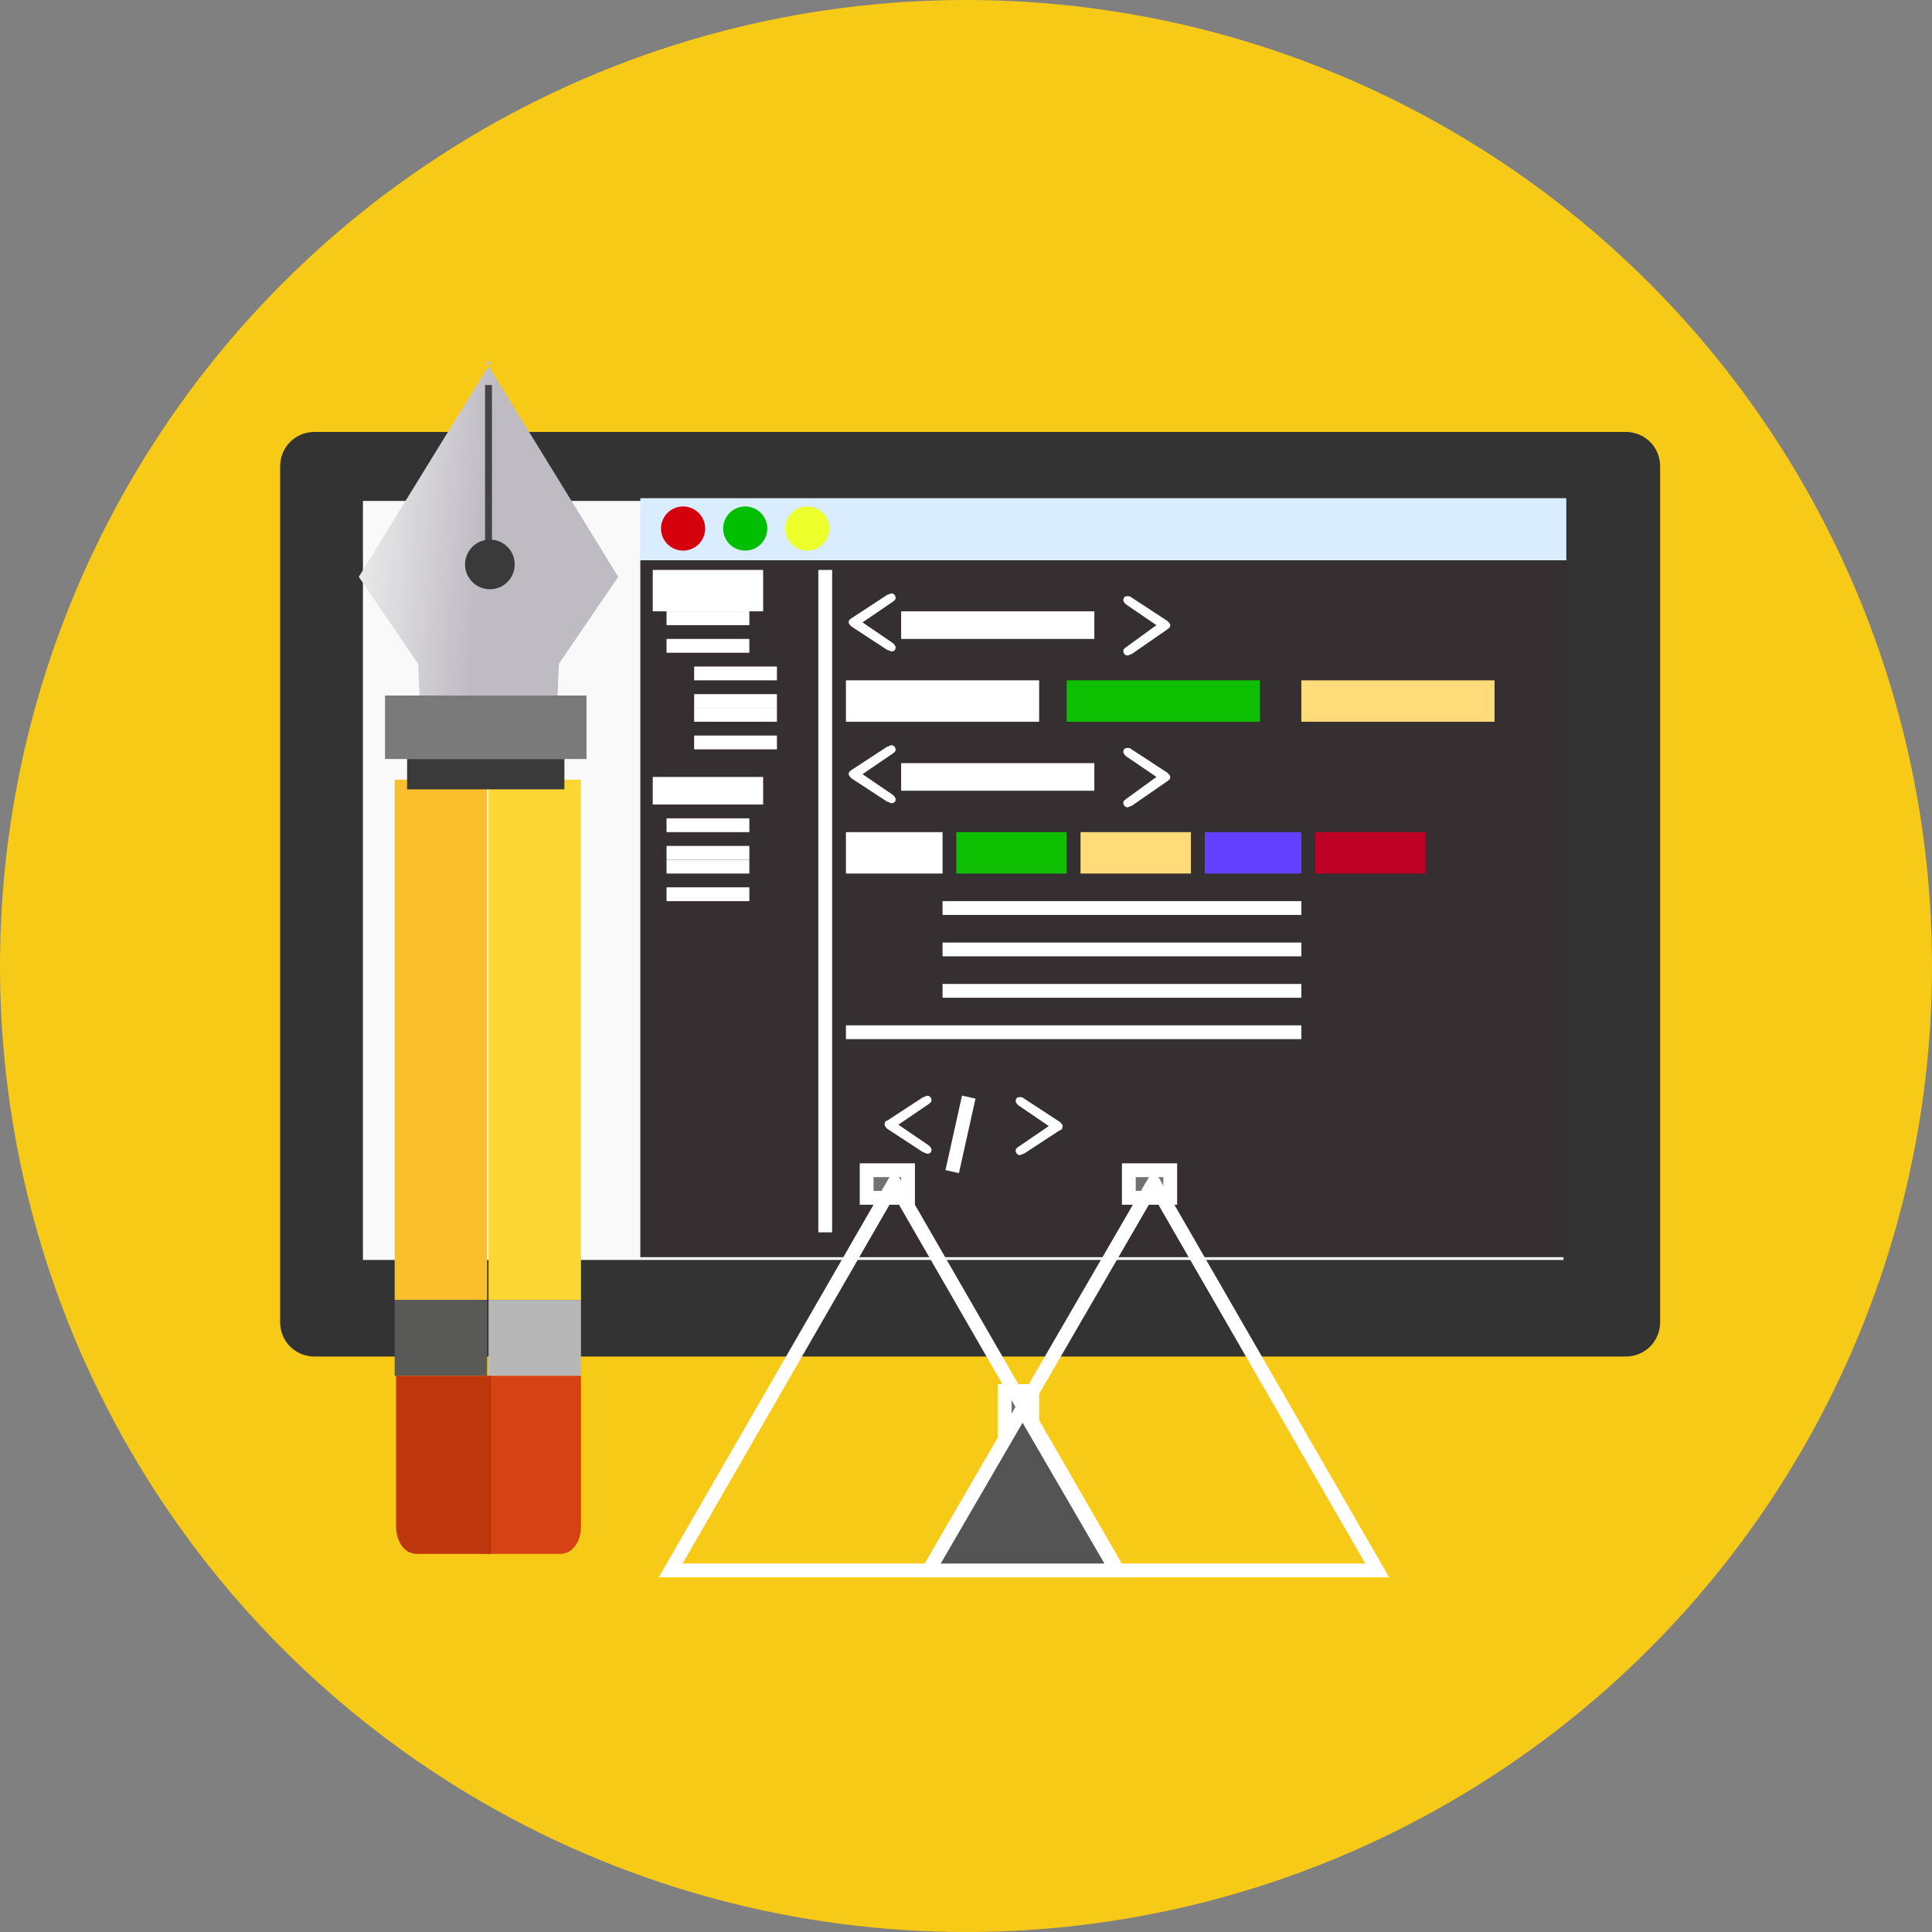 <?xml version="1.0" encoding="utf-8"?>
<!-- Generator: Adobe Illustrator 16.0.0, SVG Export Plug-In . SVG Version: 6.00 Build 0)  -->
<!DOCTYPE svg PUBLIC "-//W3C//DTD SVG 1.1//EN" "http://www.w3.org/Graphics/SVG/1.1/DTD/svg11.dtd">
<svg version="1.1" id="Layer_1" xmlns="http://www.w3.org/2000/svg" xmlns:xlink="http://www.w3.org/1999/xlink" x="0px" y="0px"
	 width="140px" height="140px" viewBox="0 0 140 140" style="enable-background:new 0 0 140 140;" xml:space="preserve">
<rect x="0" y="0" width="140" height="140" fill="#808080" stroke="none"/>
<rect x="79.8" y="111.8" style="fill:#727272;stroke:#FFFFFF;stroke-miterlimit:10;" width="2" height="3"/>
<rect x="98.7" y="111.7" style="fill:#727272;stroke:#FFFFFF;stroke-miterlimit:10;" width="2" height="2"/>
<rect x="46.8" y="110.8" style="fill:#727272;stroke:#FFFFFF;stroke-miterlimit:10;" width="3" height="3"/>
<rect x="65.8" y="110.8" style="fill:#727272;stroke:#FFFFFF;stroke-miterlimit:10;" width="3" height="3"/>
<circle style="fill:#F7CA18;" cx="70" cy="70" r="70"/>
<path style="fill:#333333;" d="M120.3,95.8c0,1.4-1.1,2.5-2.5,2.5h-95c-1.4,0-2.5-1.1-2.5-2.5v-62c0-1.4,1.1-2.5,2.5-2.5h95
	c1.4,0,2.5,1.1,2.5,2.5V95.8z"/>
<rect x="26.3" y="36.3" style="fill:#F9F9F9;" width="87" height="55"/>
<rect x="35.4" y="56.5" style="fill:#FBD734;" width="6.7" height="37.7"/>
<rect x="35.4" y="94.2" style="fill:#B7B7B7;" width="6.7" height="5.5"/>
<path style="fill:#D74214;" d="M35.3,112.6h5.3c0.9,0,1.5-0.9,1.5-2V99.7h-6.9V112.6z"/>
<rect x="28.6" y="56.5" style="fill:#F9BF2C;" width="6.7" height="37.7"/>
<rect x="28.6" y="94.2" style="fill:#595958;" width="6.7" height="5.5"/>
<path style="fill:#BD360C;" d="M35.5,112.6h-5.3c-0.9,0-1.5-0.9-1.5-2V99.7h6.9V112.6z"/>
<rect x="27.9" y="50.4" style="fill:#7A7A7A;" width="14.6" height="4.6"/>
<rect x="29.5" y="55" style="fill:#3A3A3A;" width="11.4" height="2.2"/>
<linearGradient id="SVGID_1_" gradientUnits="userSpaceOnUse" x1="972.351" y1="2344.638" x2="986.697" y2="2332.6" gradientTransform="matrix(0.707 0.707 -0.707 0.707 996.692 -2307.685)">
	<stop  offset="0" style="stop-color:#E9E9E9"/>
	<stop  offset="0.463" style="stop-color:#BEBBC3"/>
	<stop  offset="1" style="stop-color:#BEBBC3"/>
</linearGradient>
<polyline style="fill:url(#SVGID_1_);" points="35.6,26.2 26,41.8 30.3,48.1 30.4,50.4 40.4,50.4 40.5,48.1 44.8,41.8 35.2,26.2 "/>
<line style="fill:none;stroke:#444445;stroke-width:0.5;stroke-miterlimit:10;" x1="35.4" y1="27.9" x2="35.4" y2="41.1"/>
<circle style="fill:#3A3A3A;" cx="35.5" cy="40.9" r="1.8"/>
<rect x="46.4" y="36.1" style="fill:#D9EDFF;" width="67.1" height="4.5"/>
<rect x="46.4" y="40.6" style="fill:#352F31;" width="67.1" height="50.5"/>
<line style="fill:none;stroke:#FFFFFF;stroke-miterlimit:10;" x1="59.8" y1="41.3" x2="59.8" y2="89.3"/>
<rect x="47.3" y="41.3" style="fill:#FFFFFF;" width="8" height="3"/>
<rect x="65.3" y="44.3" style="fill:#FFFFFF;" width="14" height="2"/>
<rect x="61.3" y="49.3" style="fill:#FFFFFF;" width="14" height="3"/>
<rect x="77.3" y="49.3" style="fill:#0DBF00;" width="14" height="3"/>
<rect x="94.3" y="49.3" style="fill:#FFDB7A;" width="14" height="3"/>
<rect x="61.3" y="60.3" style="fill:#FFFFFF;" width="7" height="3"/>
<rect x="69.3" y="60.3" style="fill:#0DBF00;" width="8" height="3"/>
<rect x="87.3" y="60.3" style="fill:#633FFF;" width="7" height="3"/>
<rect x="95.3" y="60.3" style="fill:#BF0027;" width="8" height="3"/>
<rect x="78.3" y="60.3" style="fill:#FFDB7A;" width="8" height="3"/>
<rect x="47.3" y="56.3" style="fill:#FFFFFF;" width="8" height="2"/>
<line style="fill:none;stroke:#FFFFFF;stroke-miterlimit:10;" x1="48.3" y1="44.8" x2="54.3" y2="44.8"/>
<line style="fill:none;stroke:#FFFFFF;stroke-miterlimit:10;" x1="48.3" y1="46.8" x2="54.3" y2="46.8"/>
<line style="fill:none;stroke:#FFFFFF;stroke-miterlimit:10;" x1="48.3" y1="59.8" x2="54.3" y2="59.8"/>
<line style="fill:none;stroke:#FFFFFF;stroke-miterlimit:10;" x1="48.3" y1="61.8" x2="54.3" y2="61.8"/>
<line style="fill:none;stroke:#FFFFFF;stroke-miterlimit:10;" x1="48.3" y1="62.8" x2="54.3" y2="62.8"/>
<line style="fill:none;stroke:#FFFFFF;stroke-miterlimit:10;" x1="48.3" y1="64.8" x2="54.3" y2="64.8"/>
<line style="fill:none;stroke:#FFFFFF;stroke-miterlimit:10;" x1="50.3" y1="48.8" x2="56.3" y2="48.8"/>
<line style="fill:none;stroke:#FFFFFF;stroke-miterlimit:10;" x1="50.3" y1="50.8" x2="56.3" y2="50.8"/>
<line style="fill:none;stroke:#FFFFFF;stroke-miterlimit:10;" x1="50.3" y1="51.8" x2="56.3" y2="51.8"/>
<line style="fill:none;stroke:#FFFFFF;stroke-miterlimit:10;" x1="50.3" y1="53.8" x2="56.3" y2="53.8"/>
<path style="fill:#FFFFFF;" d="M64.7,46.6c0.1,0.1,0.2,0.2,0.2,0.3c0,0.2-0.1,0.3-0.3,0.3c-0.1,0-0.2-0.1-0.3-0.1l-2.6-1.7
	c-0.1-0.1-0.2-0.2-0.2-0.3c0-0.2,0.1-0.2,0.2-0.3l2.6-1.7c0.1,0,0.2-0.1,0.3-0.1c0.2,0,0.3,0.2,0.3,0.3c0,0.2-0.1,0.2-0.2,0.3
	l-2.2,1.5L64.7,46.6z"/>
<path style="fill:#FFFFFF;" d="M83.8,45.3l-2.2-1.5c-0.1-0.1-0.2-0.2-0.2-0.3c0-0.2,0.1-0.3,0.3-0.3c0.1,0,0.2,0,0.3,0.1l2.6,1.7
	c0.1,0.1,0.2,0.2,0.2,0.3c0,0.2-0.1,0.2-0.2,0.3L82,47.4c-0.1,0-0.2,0.1-0.3,0.1c-0.2,0-0.3-0.2-0.3-0.3c0-0.2,0.1-0.2,0.2-0.3
	L83.8,45.3z"/>
<path style="fill:#FFFFFF;" d="M67.3,83c0.1,0.1,0.2,0.2,0.2,0.3c0,0.2-0.1,0.3-0.3,0.3c-0.1,0-0.2-0.1-0.3-0.1l-2.6-1.7
	c-0.1-0.1-0.2-0.2-0.2-0.3c0-0.2,0.1-0.3,0.2-0.3l2.6-1.7c0.1,0,0.2-0.1,0.3-0.1c0.2,0,0.3,0.2,0.3,0.3c0,0.2-0.1,0.2-0.2,0.3
	l-2.2,1.5L67.3,83z"/>
<path style="fill:#FFFFFF;" d="M76,81.6l-2.2-1.5c-0.1-0.1-0.2-0.2-0.2-0.3c0-0.2,0.1-0.3,0.3-0.3c0.1,0,0.2,0,0.3,0.1l2.6,1.7
	c0.1,0.1,0.2,0.2,0.2,0.3c0,0.2-0.1,0.3-0.2,0.3l-2.6,1.7c-0.1,0-0.2,0.1-0.3,0.1c-0.2,0-0.3-0.2-0.3-0.3c0-0.2,0.1-0.2,0.2-0.3
	L76,81.6z"/>
<rect x="65.3" y="55.3" style="fill:#FFFFFF;" width="14" height="2"/>
<path style="fill:#FFFFFF;" d="M64.7,57.6c0.1,0.1,0.2,0.2,0.2,0.3c0,0.2-0.1,0.3-0.3,0.3c-0.1,0-0.2-0.1-0.3-0.1l-2.6-1.7
	c-0.1-0.1-0.2-0.2-0.2-0.3c0-0.2,0.1-0.2,0.2-0.3l2.6-1.7c0.1,0,0.2-0.1,0.3-0.1c0.2,0,0.3,0.2,0.3,0.3c0,0.2-0.1,0.2-0.2,0.3
	l-2.2,1.5L64.7,57.6z"/>
<path style="fill:#FFFFFF;" d="M83.8,56.3l-2.2-1.5c-0.1-0.1-0.2-0.2-0.2-0.3c0-0.2,0.1-0.3,0.3-0.3c0.1,0,0.2,0,0.3,0.1l2.6,1.7
	c0.1,0.1,0.2,0.2,0.2,0.3c0,0.2-0.1,0.2-0.2,0.3L82,58.4c-0.1,0-0.2,0.1-0.3,0.1c-0.2,0-0.3-0.2-0.3-0.3c0-0.2,0.1-0.2,0.2-0.3
	L83.8,56.3z"/>
<line style="fill:none;stroke:#FFFFFF;stroke-miterlimit:10;" x1="68.3" y1="65.8" x2="94.3" y2="65.8"/>
<line style="fill:none;stroke:#FFFFFF;stroke-miterlimit:10;" x1="68.3" y1="68.8" x2="94.3" y2="68.8"/>
<line style="fill:none;stroke:#FFFFFF;stroke-miterlimit:10;" x1="68.3" y1="71.8" x2="94.3" y2="71.8"/>
<line style="fill:none;stroke:#FFFFFF;stroke-miterlimit:10;" x1="61.3" y1="74.8" x2="94.3" y2="74.8"/>
<line style="fill:none;stroke:#FFFFFF;stroke-miterlimit:10;" x1="70.2" y1="79.5" x2="69" y2="84.9"/>
<rect x="62.8" y="84.8" style="fill:#727272;stroke:#FFFFFF;stroke-miterlimit:10;" width="3" height="2"/>
<rect x="81.8" y="84.8" style="fill:#727272;stroke:#FFFFFF;stroke-miterlimit:10;" width="3" height="2"/>
<rect x="72.8" y="100.8" style="fill:#727272;stroke:#FFFFFF;stroke-miterlimit:10;" width="2" height="3"/>
<polygon style="fill:none;stroke:#FFFFFF;stroke-miterlimit:10;" points="48.6,113.8 64.8,85.7 81,113.8 "/>
<polygon style="fill:none;stroke:#FFFFFF;stroke-miterlimit:10;" points="67.3,113.8 83.6,85.7 99.8,113.8 "/>
<polygon style="fill:#545454;stroke:#FFFFFF;stroke-miterlimit:10;" points="67.3,113.8 74.1,102.1 80.9,113.8 "/>
<circle style="fill:#D4000C;" cx="49.5" cy="38.3" r="1.6"/>
<circle style="fill:#01BF00;" cx="54" cy="38.3" r="1.6"/>
<circle style="fill:#EDFF2A;" cx="58.5" cy="38.3" r="1.6"/>
</svg>
